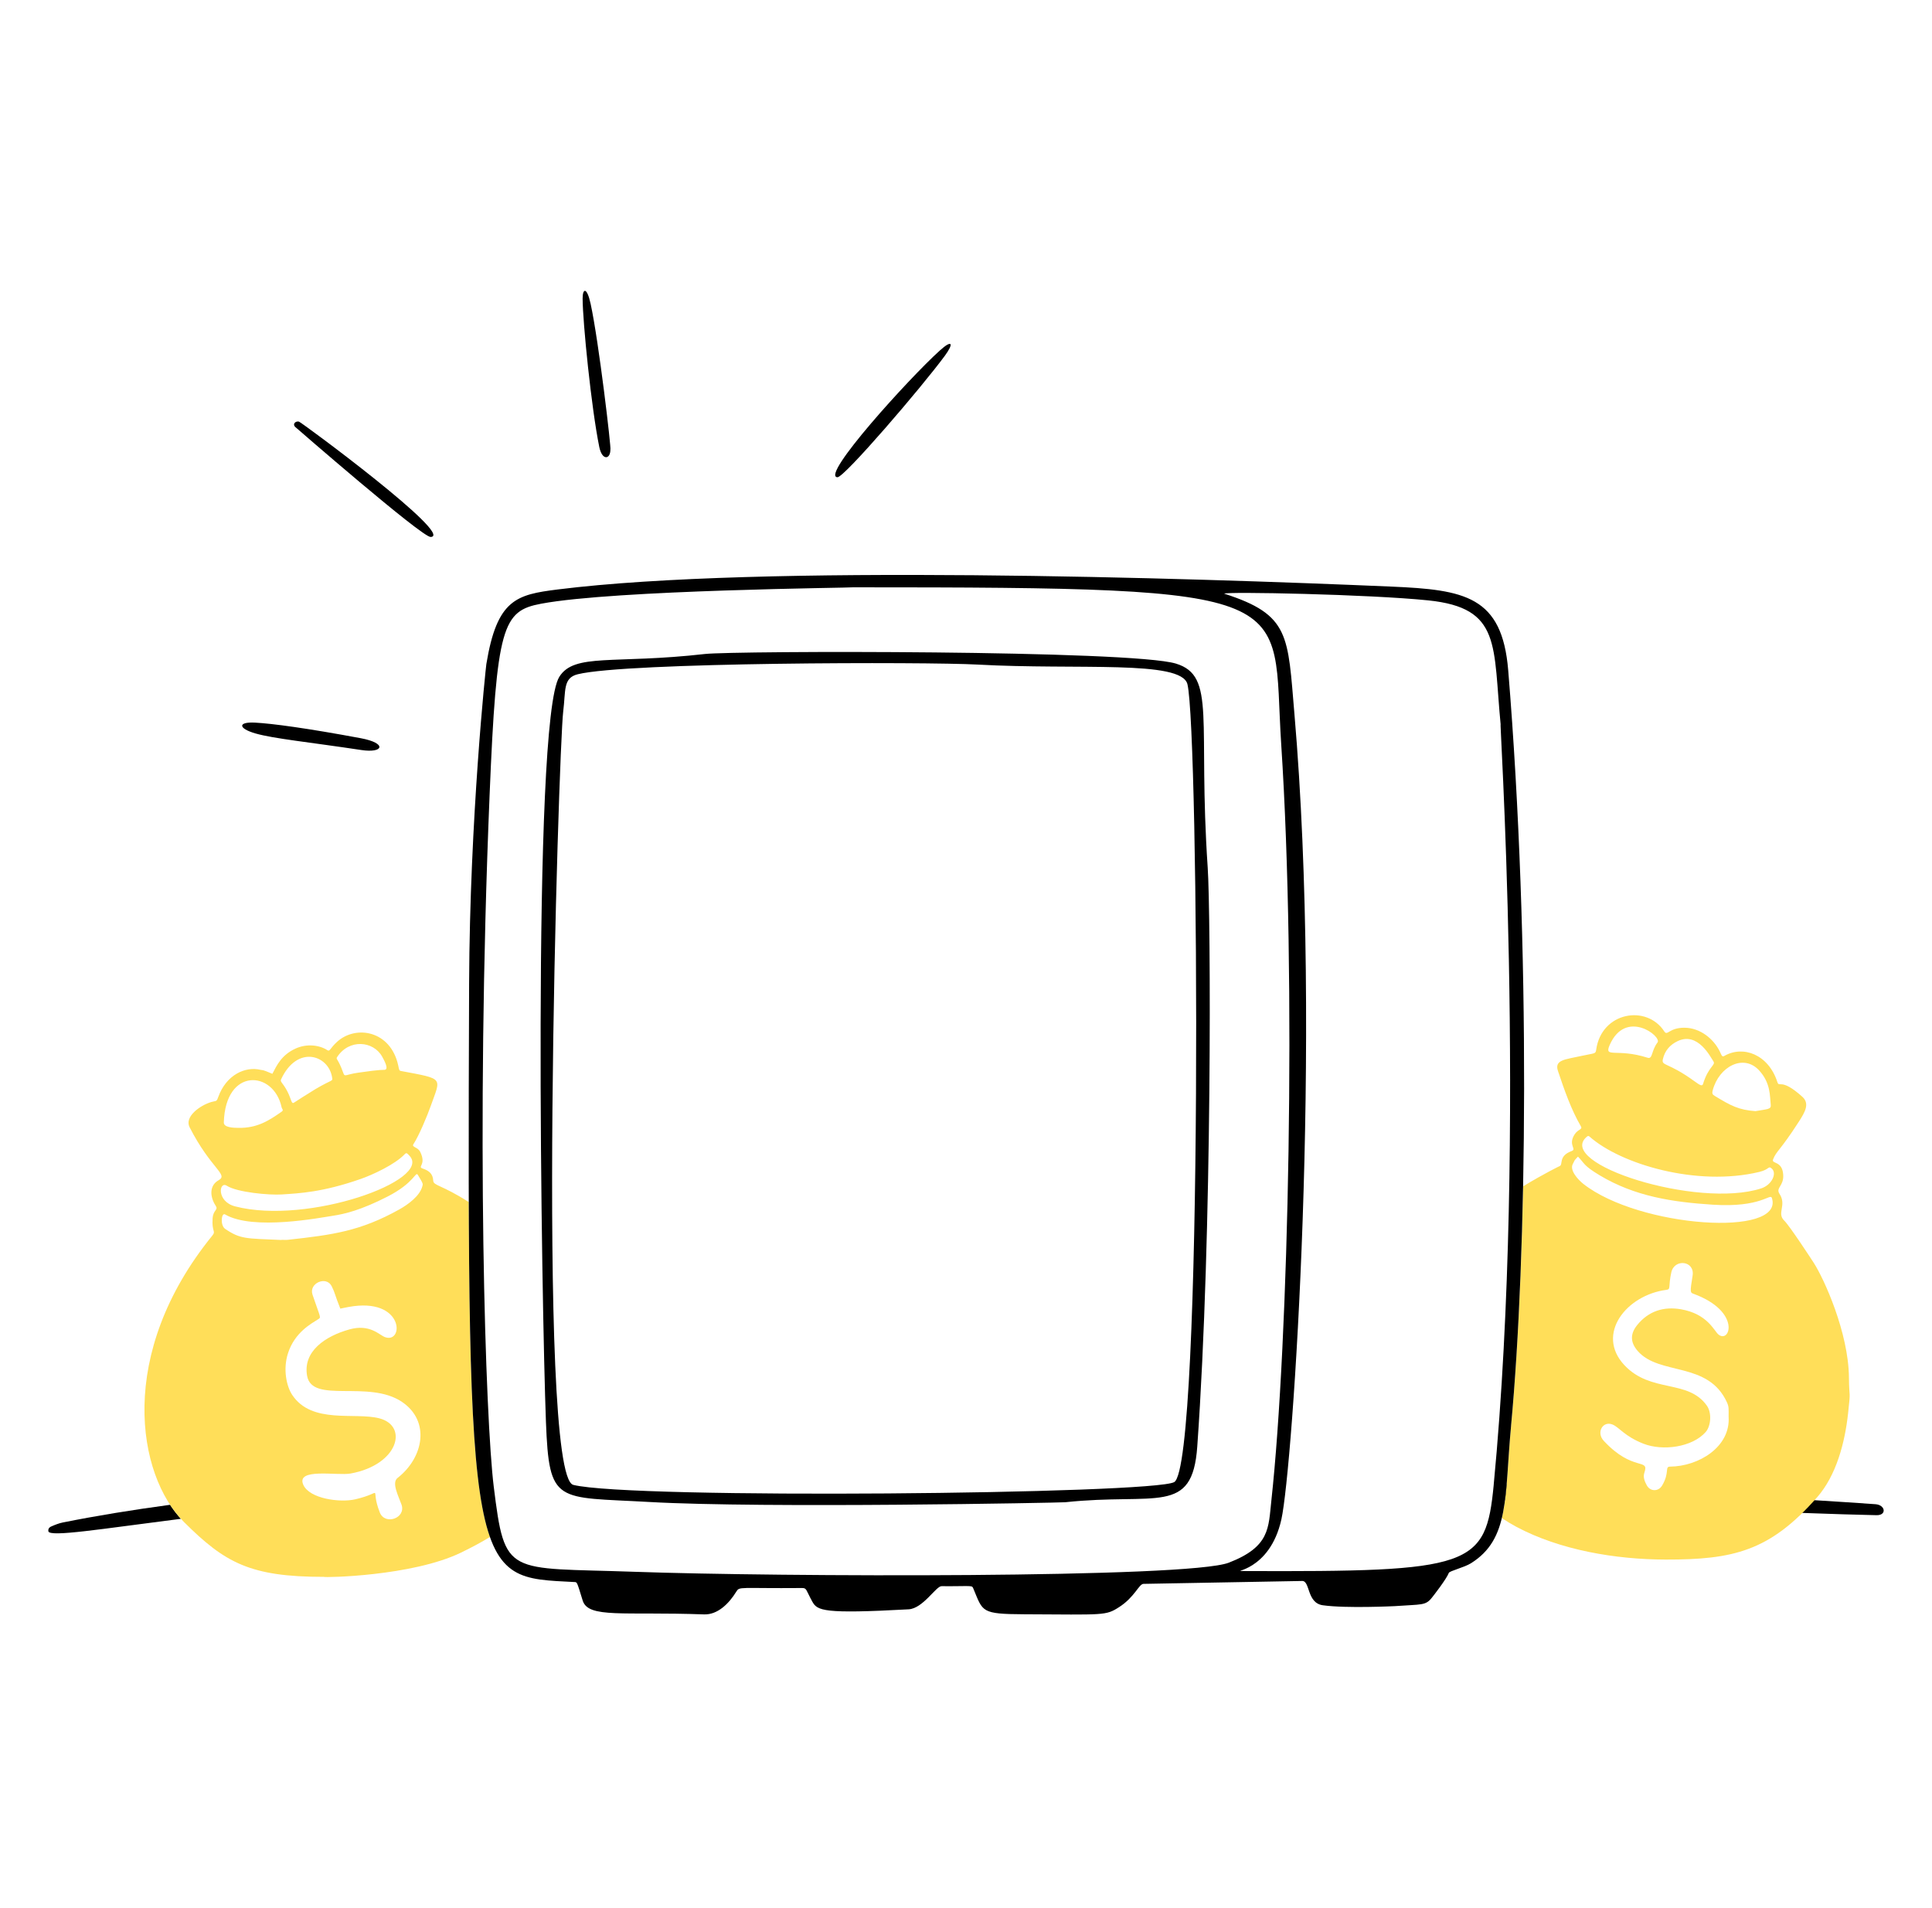 <svg width="80" height="79" viewBox="0 0 80 79" fill="none" xmlns="http://www.w3.org/2000/svg">
<path d="M7.043 62.312C5.468 62.525 3.974 62.768 2.596 63.045C2.434 63.078 2.275 63.142 2.122 63.209C2.02 63.253 1.988 63.332 2.003 63.409C2.053 63.661 4.196 63.31 7.49 62.892C7.332 62.719 7.182 62.525 7.043 62.312Z" fill="black"/>
<path d="M77.667 62.288C77.466 62.27 71.284 61.841 62.388 61.458C62.369 61.692 62.346 61.914 62.319 62.125C68.867 62.398 74.285 62.669 77.702 62.742C78.132 62.751 78.074 62.324 77.667 62.288Z" fill="black"/>
<path d="M34.677 19.762C34.957 19.774 38.157 16.045 39.126 14.729C39.485 14.24 39.46 14.023 38.906 14.523C37.644 15.664 33.951 19.731 34.677 19.762Z" fill="black"/>
<path d="M12.381 17.46C12.246 17.423 12.097 17.554 12.225 17.68C12.234 17.688 17.471 22.247 17.832 22.235C18.866 22.201 12.489 17.49 12.381 17.46Z" fill="black"/>
<path d="M24.125 12.36C24.128 13.33 24.485 16.891 24.815 18.509C24.93 19.077 25.275 19.035 25.275 18.615C25.319 18.612 24.797 14.148 24.457 12.583C24.303 11.874 24.125 11.934 24.125 12.36Z" fill="black"/>
<path d="M14.941 30.569C12.71 30.153 11.269 29.96 10.56 29.923C9.841 29.884 9.851 30.163 10.585 30.373C11.333 30.587 12.832 30.736 14.966 31.058C15.881 31.196 16.04 30.774 14.941 30.569Z" fill="black"/>
<path d="M76.561 57.041C76.543 55.178 75.529 52.951 75.102 52.29C75.008 52.144 74.099 50.752 73.88 50.542C73.561 50.237 73.994 49.904 73.686 49.437C73.517 49.181 73.869 49.117 73.839 48.646C73.802 48.048 73.338 48.211 73.42 48.007C73.567 47.641 73.697 47.672 74.491 46.44C74.746 46.044 74.943 45.697 74.63 45.415C73.728 44.603 73.68 45.065 73.595 44.802C73.224 43.658 72.177 43.278 71.404 43.723C71.299 43.784 71.287 43.691 71.214 43.542C70.954 43.01 70.393 42.561 69.752 42.557C69.112 42.552 69.047 42.913 68.915 42.71C68.183 41.582 66.31 41.904 66.095 43.468C66.07 43.653 66.028 43.603 65.485 43.724C64.813 43.874 64.356 43.882 64.511 44.345C64.773 45.128 65.062 45.957 65.457 46.631C65.546 46.783 65.349 46.747 65.205 46.968C64.912 47.417 65.305 47.581 65.08 47.663C64.515 47.869 64.736 48.226 64.581 48.287C64.574 48.289 63.955 48.587 63.069 49.124C62.992 52.991 62.816 56.419 62.571 59.034C62.42 60.644 62.42 61.895 62.188 62.863C62.385 62.994 62.583 63.113 62.78 63.219C64.594 64.189 66.905 64.576 68.968 64.58C71.762 64.584 73.279 64.24 75.245 61.998C76.038 61.093 76.392 59.74 76.524 58.535C76.641 57.466 76.57 57.995 76.561 57.041L76.561 57.041ZM72.832 44.314C73.323 44.839 73.283 45.386 73.323 45.753C73.344 45.941 73.187 45.923 72.689 46.011C71.997 45.961 71.665 45.784 71.012 45.385C70.913 45.325 70.882 45.295 70.921 45.144C71.18 44.166 72.19 43.63 72.832 44.314ZM68.856 43.859C68.936 43.51 69.147 43.263 69.469 43.111C70.306 42.713 70.827 43.771 70.948 43.948C71.056 44.106 70.742 44.155 70.52 44.883C70.488 44.987 70.403 44.948 70.176 44.782C69.058 43.968 68.789 44.153 68.856 43.859ZM66.649 43.283C67.309 41.753 68.829 42.914 68.634 43.168C68.37 43.511 68.441 43.869 68.224 43.8C66.958 43.394 66.412 43.832 66.649 43.283ZM69.152 60.731C68.924 60.733 69.147 60.974 68.823 61.517C68.671 61.772 68.332 61.766 68.191 61.507C68.101 61.341 68.025 61.167 68.093 60.971C68.3 60.365 67.613 60.959 66.409 59.664C66.085 59.317 66.368 58.824 66.772 58.988C67.049 59.102 67.27 59.476 68.054 59.783C68.846 60.092 70.07 59.933 70.629 59.298C70.846 59.051 70.89 58.505 70.676 58.204C69.893 57.1 68.361 57.7 67.264 56.531C66.059 55.246 67.346 53.622 69.009 53.41C69.194 53.387 69.074 53.278 69.206 52.685C69.334 52.108 70.19 52.2 70.086 52.83C69.973 53.514 69.991 53.526 70.123 53.574C72.126 54.308 71.629 55.669 71.149 55.253C70.977 55.105 70.697 54.405 69.608 54.216C68.887 54.091 68.262 54.29 67.795 54.866C67.501 55.229 67.499 55.58 67.813 55.942C68.71 56.974 70.727 56.357 71.509 58.069C71.596 58.259 71.578 58.343 71.578 58.662C71.664 59.915 70.34 60.721 69.152 60.731V60.731ZM65.567 49.027C65.335 48.845 64.985 48.455 65.127 48.199C65.236 48 65.142 48.106 65.34 47.894C65.627 48.186 65.555 48.258 66.246 48.672C67.694 49.538 69.234 49.776 70.924 49.885C72.935 50.016 73.302 49.396 73.37 49.607C73.896 51.244 67.881 50.84 65.567 49.027ZM72.927 49.21C70.285 50.064 64.362 48.181 65.713 47.065C65.754 47.03 65.784 47.033 65.822 47.067C67.118 48.214 70.273 49.145 72.845 48.529C73.285 48.424 73.214 48.253 73.368 48.392C73.588 48.589 73.368 49.068 72.927 49.21Z" fill="#FFDE59"/>
<path d="M19.411 49.776C18.278 49.051 17.95 49.105 17.939 48.889C17.924 48.611 17.773 48.479 17.506 48.389C17.261 48.307 17.673 48.243 17.398 47.694C17.297 47.494 17.037 47.506 17.118 47.382C17.351 47.024 17.694 46.199 17.838 45.791C18.259 44.603 18.406 44.688 16.607 44.349C16.523 44.333 16.531 44.309 16.488 44.112C16.17 42.67 14.734 42.434 13.958 43.14C13.669 43.402 13.661 43.557 13.558 43.488C13.245 43.281 12.716 43.2 12.233 43.422C11.657 43.687 11.464 44.109 11.278 44.465C10.799 44.261 10.914 44.331 10.786 44.3C10.172 44.151 9.371 44.49 9.034 45.434C8.962 45.634 8.963 45.569 8.74 45.636C8.273 45.778 7.629 46.245 7.851 46.678C8.737 48.41 9.475 48.637 9.05 48.873C8.661 49.091 8.688 49.559 8.932 49.93C9.05 50.111 8.83 50.091 8.804 50.445C8.762 51.029 8.954 50.965 8.793 51.163C4.82 56.053 5.664 61.079 7.619 63.026C9.313 64.713 10.356 65.296 13.408 65.296C13.41 65.331 17.063 65.275 19.093 64.29C19.566 64.06 19.956 63.848 20.288 63.645C19.622 61.763 19.436 57.883 19.411 49.776ZM13.959 43.773C14.456 43.006 15.458 43.104 15.82 43.747C15.91 43.907 16.114 44.28 15.929 44.3C15.808 44.313 15.869 44.269 14.822 44.42C14.313 44.493 14.279 44.611 14.216 44.432C13.992 43.806 13.895 43.871 13.959 43.773L13.959 43.773ZM11.638 44.696C12.304 43.259 13.592 43.682 13.748 44.596C13.783 44.801 13.796 44.664 13.056 45.102C12.828 45.237 12.194 45.645 12.186 45.651C12.06 45.747 12.074 45.528 11.899 45.193C11.709 44.828 11.589 44.802 11.638 44.696ZM11.657 45.839C11.678 45.935 11.762 45.964 11.658 46.036C11.118 46.416 10.642 46.714 9.88 46.704C9.668 46.702 9.262 46.692 9.268 46.481C9.332 44.19 11.325 44.326 11.658 45.839H11.657ZM9.393 49.101C9.823 49.376 11.154 49.495 11.665 49.461C12.384 49.413 13.351 49.374 14.937 48.819C15.43 48.647 16.357 48.219 16.758 47.794C16.838 47.708 16.871 47.772 16.953 47.856C17.929 48.867 12.764 50.735 9.74 49.956C8.952 49.754 9.067 48.892 9.393 49.101ZM16.461 61.201C16.205 61.4 16.505 61.96 16.626 62.305C16.821 62.866 15.94 63.172 15.727 62.63C15.285 61.505 15.976 61.791 14.709 62.085C14.078 62.231 12.816 62.062 12.559 61.484C12.242 60.77 13.966 61.116 14.516 61.017C16.494 60.658 16.924 59.046 15.706 58.731C14.686 58.467 12.914 58.985 12.101 57.763C11.868 57.414 11.708 56.707 11.926 56.034C12.208 55.16 12.908 54.801 13.161 54.637C13.314 54.537 13.277 54.612 12.94 53.609C12.78 53.132 13.515 52.819 13.734 53.26C13.884 53.56 13.846 53.577 14.092 54.189C14.208 54.166 14.322 54.139 14.438 54.119C16.748 53.698 16.738 55.666 15.937 55.367C15.703 55.279 15.316 54.813 14.469 55.049C13.469 55.327 12.537 55.956 12.716 56.97C12.922 58.144 15.26 57.118 16.644 58.05C17.831 58.85 17.539 60.361 16.461 61.201ZM17.488 49.124C17.384 49.523 16.898 49.878 16.532 50.082C14.918 50.983 13.772 51.134 11.928 51.338C11.837 51.348 11.744 51.34 11.652 51.34L11.651 51.346C10.17 51.281 9.956 51.314 9.324 50.887C9.109 50.741 9.164 50.197 9.32 50.288C10.478 50.969 13.287 50.418 13.782 50.344C14.276 50.27 14.948 50.109 16.034 49.555C17.189 48.966 17.198 48.48 17.306 48.657C17.538 49.037 17.514 49.024 17.488 49.124Z" fill="#FFDE59"/>
<path d="M62.571 59.035C62.294 61.981 62.525 63.726 60.905 64.735C60.628 64.907 60.023 65.051 59.993 65.131C59.895 65.388 59.354 66.081 59.286 66.165C59.024 66.491 58.873 66.428 57.756 66.508C57.746 66.508 55.749 66.608 54.776 66.472C54.105 66.378 54.257 65.465 53.922 65.466C53.606 65.469 47.361 65.585 47.35 65.586C47.159 65.587 46.99 66.134 46.333 66.553C45.78 66.906 45.738 66.861 42.41 66.845C40.614 66.836 40.706 66.74 40.313 65.803C40.238 65.624 40.322 65.691 38.985 65.682C38.759 65.68 38.217 66.607 37.624 66.64C34.088 66.834 33.844 66.697 33.635 66.319C33.368 65.836 33.41 65.757 33.215 65.758C30.577 65.78 30.629 65.68 30.484 65.915C30.189 66.394 29.72 66.871 29.152 66.85C25.808 66.729 24.357 67.025 24.127 66.274C23.878 65.466 23.901 65.517 23.775 65.51C19.524 65.289 19.326 65.706 19.425 40.719C19.452 33.871 20.117 27.632 20.139 27.497C20.579 24.815 21.383 24.623 23.094 24.409C31.469 23.359 49.178 23.927 57.613 24.29C60.652 24.421 62.2 24.682 62.452 27.759C63.394 39.24 63.225 52.041 62.57 59.035L62.571 59.035ZM35.326 24.32C35.326 24.342 25.468 24.424 22.407 24.999C20.812 25.298 20.563 25.906 20.273 32.924C19.692 47.003 20.11 58.837 20.443 61.544C20.909 65.32 20.979 64.898 26.282 65.086C32.186 65.296 49.204 65.358 50.882 64.709C52.594 64.046 52.52 63.269 52.644 62.141C53.36 55.577 53.688 40.539 53.053 30.832C52.641 24.546 54.275 24.32 35.326 24.32ZM61.851 61.483C63.261 46.748 62.019 28.783 62.144 30.063C61.816 26.711 62.187 25.176 59.141 24.861C56.698 24.609 50.754 24.492 50.691 24.583C53.426 25.458 53.321 26.316 53.6 29.57C54.761 43.083 53.525 60.805 53.061 62.908C52.576 65.107 50.89 65.052 51.479 65.055C60.968 65.093 61.525 64.892 61.852 61.482L61.851 61.483Z" fill="black"/>
<path d="M48.693 27.479C50.376 27.992 49.595 29.834 50.009 35.935C50.134 37.77 50.206 51.024 49.576 59.902C49.372 62.776 47.891 61.802 44.107 62.206C43.926 62.225 31.64 62.465 26.881 62.195C23.02 61.975 22.738 62.316 22.606 58.868C22.431 54.249 22.01 29.861 23.16 28.026C23.783 27.03 25.419 27.509 29.188 27.081C30.398 26.944 46.84 26.913 48.693 27.479ZM49.169 28.332C48.918 27.317 44.647 27.75 40.472 27.519C38.389 27.403 25.942 27.417 23.919 27.921C23.306 28.074 23.43 28.596 23.321 29.465C23.13 30.991 22.185 61.094 23.738 61.487C26.122 62.089 47.776 61.869 48.623 61.371C49.824 60.664 49.642 30.244 49.169 28.332Z" fill="black"/>
</svg>
